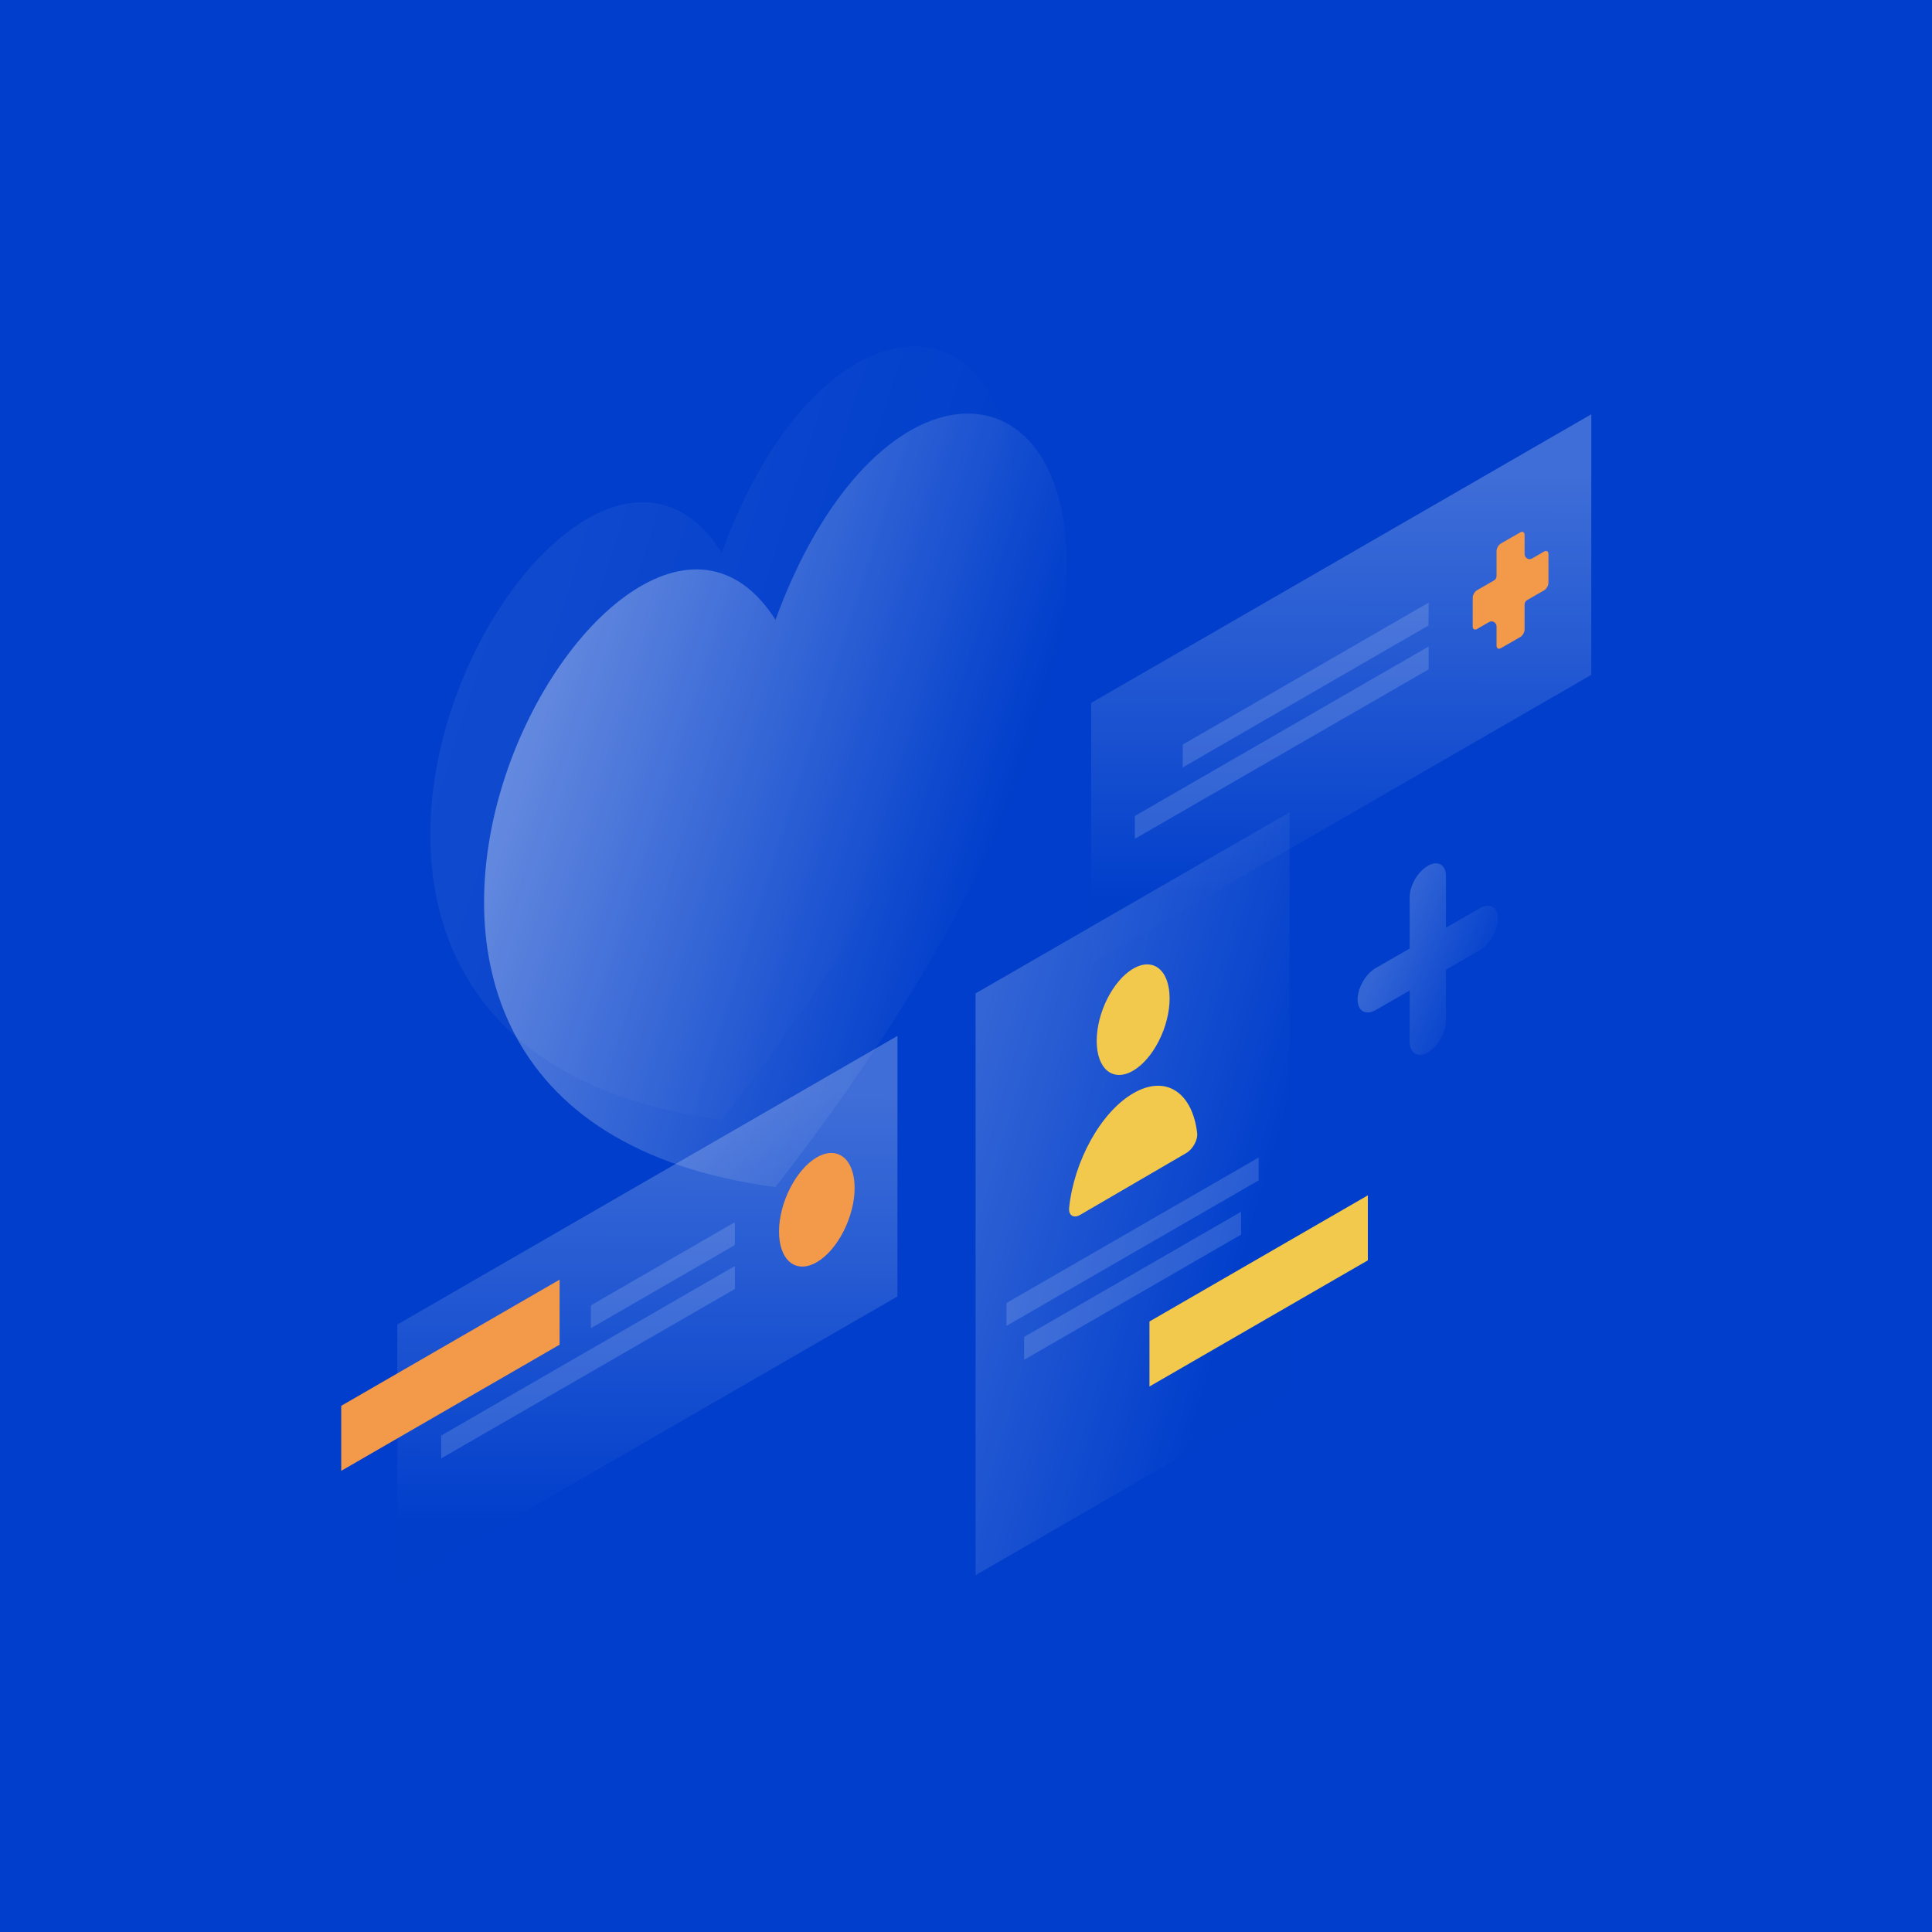 <svg width="1150" height="1150" viewBox="0 0 1150 1150" fill="none" xmlns="http://www.w3.org/2000/svg">
<rect width="1150" height="1150" fill="white"/>
<rect width="1150" height="1150" fill="#003ECB"/>
<path opacity="0.07" d="M429.6 666.6C768 231.1 523.2 73.7 429.6 328.9C335.9 181.8 91.2 621.7 429.6 666.6Z" fill="url(#paint0_linear)"/>
<path opacity="0.4" d="M461.6 706.6C800 271 555.2 113.7 461.6 368.9C367.9 221.8 123.2 661.7 461.6 706.6Z" fill="url(#paint1_linear)"/>
<path opacity="0.2" d="M849.9 515.4C843.9 518.8 839.1 527.2 839.1 534.1V564.6L818.9 576.2C812.9 579.6 808.1 588 808.1 594.9C808.1 601.8 812.9 604.6 818.9 601.2L839.1 589.6V620.1C839.1 627 843.9 629.8 849.9 626.4C855.9 623 860.7 614.6 860.7 607.7V577.2L880.9 565.6C886.9 562.2 891.7 553.8 891.7 546.9C891.7 540 886.9 537.2 880.9 540.6L860.7 552.2V521.7C860.8 514.7 855.9 511.9 849.9 515.4Z" fill="url(#paint2_linear)"/>
<path opacity="0.25" d="M767.6 483.5L580.7 591.3V937.6L767.6 829.7V483.5Z" fill="url(#paint3_linear)"/>
<path opacity="0.15" d="M749.2 689L599.1 775.6V789.2L749.2 702.6V689Z" fill="white"/>
<path opacity="0.15" d="M738.7 721.3L609.6 795.8V809.4L738.7 734.9V721.3Z" fill="white"/>
<path fill-rule="evenodd" clip-rule="evenodd" d="M684.2 786.6L814.2 711.5V750.2L684.2 825.3V786.6Z" fill="#F2C94C"/>
<path fill-rule="evenodd" clip-rule="evenodd" d="M652.8 619.6C652.8 636.4 662.5 644.3 674.5 637.3C686.5 630.3 696.2 611.1 696.2 594.3C696.2 577.5 686.5 569.6 674.5 576.6C662.5 583.6 652.8 602.8 652.8 619.6Z" fill="#F2C94C"/>
<path fill-rule="evenodd" clip-rule="evenodd" d="M674.5 650.8C693.8 639.5 709.7 650.1 712.6 674.4C713.1 678.6 709.9 684.2 706 686.4L643 723.1C639.1 725.4 635.9 723.5 636.4 718.8C639.3 691.2 655.2 662 674.5 650.8Z" fill="#F2C94C"/>
<path opacity="0.25" d="M236.5 788.4L534.2 616.6V771.7L236.5 943.5V788.4Z" fill="url(#paint4_linear)"/>
<path opacity="0.15" d="M437.4 727.5L351.7 777V790.6L437.4 741.1V727.5Z" fill="white"/>
<path opacity="0.15" d="M437.4 753.6L262.6 854.5V868.1L437.5 767.2L437.4 753.6Z" fill="white"/>
<path fill-rule="evenodd" clip-rule="evenodd" d="M203.1 836.8L333.1 761.7V800.4L203.1 875.5V836.8Z" fill="#F2994A"/>
<path fill-rule="evenodd" clip-rule="evenodd" d="M463.7 733.1C463.7 750.3 473.8 758.5 486.2 751.3C498.6 744.1 508.7 724.3 508.7 707.1C508.7 689.9 498.6 681.7 486.2 688.9C473.8 696.1 463.7 715.9 463.7 733.1Z" fill="#F2994A"/>
<path opacity="0.25" d="M649.5 418.4L947.2 246.6V401.7L649.5 573.5V418.4Z" fill="url(#paint5_linear)"/>
<path opacity="0.15" d="M850.4 358.7L704 443.2V456.8L850.3 372.3L850.4 358.7Z" fill="white"/>
<path opacity="0.15" d="M850.4 384.8L675.5 485.7V499.3L850.4 398.4V384.8Z" fill="white"/>
<path fill-rule="evenodd" clip-rule="evenodd" d="M890.8 328C890.8 326.3 892 324.3 893.4 323.5L904.9 316.9C906.3 316.1 907.5 316.7 907.5 318.4V329.8C907.5 332.1 910 333.6 912 332.4L919.1 328.3C920.5 327.5 921.7 328.1 921.7 329.8V346.9C921.7 348.6 920.5 350.6 919.1 351.4L909 357.2C908.1 357.7 907.5 358.7 907.5 359.8V374.7C907.5 376.4 906.3 378.4 904.9 379.2L893.4 385.8C892 386.6 890.8 386 890.8 384.3V372.9C890.8 370.6 888.3 369.1 886.3 370.3L879.2 374.4C877.8 375.2 876.6 374.6 876.6 372.9V355.8C876.6 354.1 877.8 352.1 879.2 351.3L889.3 345.5C890.2 345 890.8 344 890.8 342.9V328Z" fill="#F2994A"/>
<defs>
<linearGradient id="paint0_linear" x1="203.437" y1="511.744" x2="512.673" y2="610.023" gradientUnits="userSpaceOnUse">
<stop stop-color="white"/>
<stop offset="1" stop-color="white" stop-opacity="0.01"/>
</linearGradient>
<linearGradient id="paint1_linear" x1="235.439" y1="551.754" x2="544.677" y2="650.024" gradientUnits="userSpaceOnUse">
<stop stop-color="white"/>
<stop offset="1" stop-color="white" stop-opacity="0.01"/>
</linearGradient>
<linearGradient id="paint2_linear" x1="813.876" y1="590.037" x2="873.099" y2="615.193" gradientUnits="userSpaceOnUse">
<stop stop-color="white"/>
<stop offset="1" stop-color="white" stop-opacity="0.01"/>
</linearGradient>
<linearGradient id="paint3_linear" x1="501.518" y1="715.489" x2="731.94" y2="783.116" gradientUnits="userSpaceOnUse">
<stop stop-color="white"/>
<stop offset="1" stop-color="white" stop-opacity="0.01"/>
</linearGradient>
<linearGradient id="paint4_linear" x1="268.081" y1="648.699" x2="267.55" y2="906.712" gradientUnits="userSpaceOnUse">
<stop stop-color="white"/>
<stop offset="1" stop-color="white" stop-opacity="0.01"/>
</linearGradient>
<linearGradient id="paint5_linear" x1="681.075" y1="278.7" x2="680.544" y2="536.713" gradientUnits="userSpaceOnUse">
<stop stop-color="white"/>
<stop offset="1" stop-color="white" stop-opacity="0.01"/>
</linearGradient>
</defs>
</svg>
